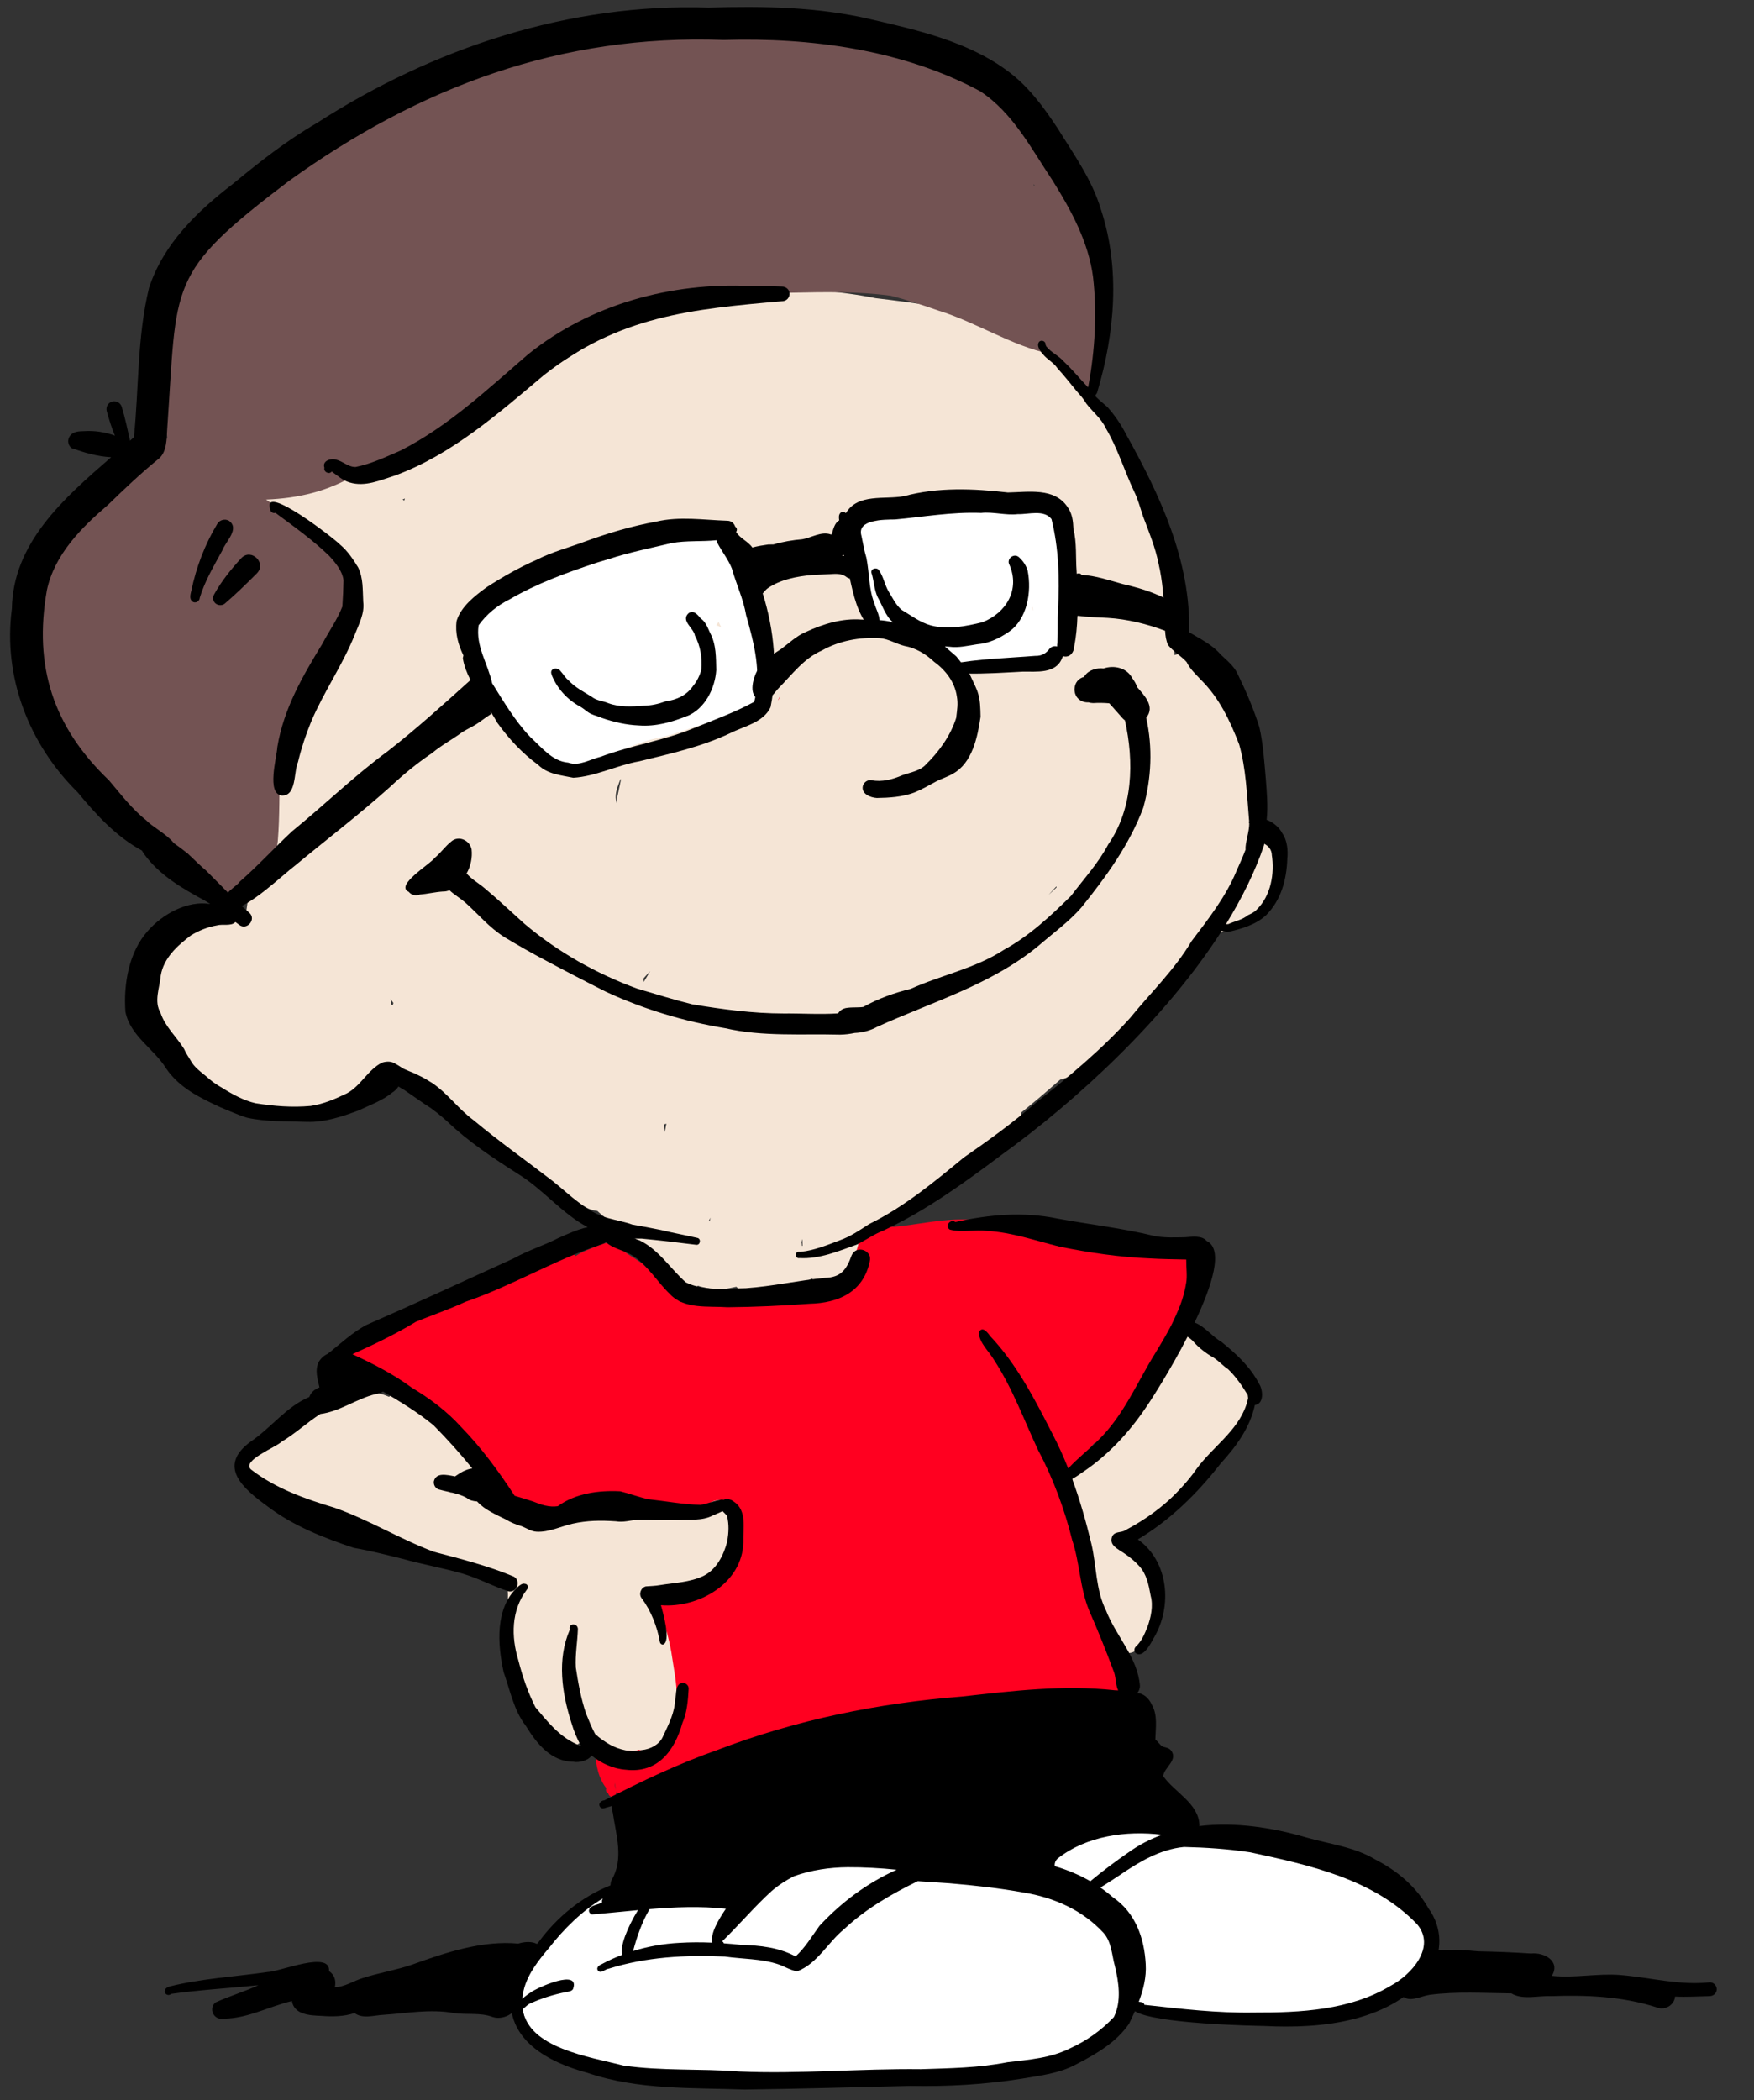 <svg width="193" height="231" viewBox="0 0 193 231" fill="none" xmlns="http://www.w3.org/2000/svg">
<rect x="0" y="0" width="193" height="231" fill="#333333" stroke="none"/>
<g clip-path="url(#clip0_360_6562)">
<path d="M188.14 218.038C188.552 218.032 188.898 218.391 188.898 218.795C188.898 219.224 188.552 219.54 188.14 219.556C186.903 219.585 185.511 219.668 184.311 219.605C184.238 220.563 183.176 221.156 182.309 220.8C182.306 220.8 182.302 220.797 182.299 220.797C178.49 219.572 174.552 219.421 170.627 219.559C169.233 219.49 167.544 220.003 166.304 219.256C163.289 219.227 160.298 219.023 157.293 219.414C156.169 219.596 154.929 220.399 154.118 219.342C153.452 218.216 153.201 215.747 155.176 216.267C155.216 216.224 155.256 216.182 155.302 216.142C155.397 216.056 155.496 215.971 155.602 215.892C155.602 215.885 155.598 215.879 155.595 215.869C155.236 215.786 154.936 215.743 154.583 215.677C153.804 215.572 153.9 214.381 154.682 214.407C157.317 214.562 160.024 214.345 162.656 214.627C164.638 214.667 166.531 214.742 168.464 214.871C169.912 214.71 171.735 215.711 170.759 217.327C173.286 217.594 175.776 217.038 178.269 217.232C181.61 217.505 184.769 218.397 188.14 218.038V218.038Z" fill="black"/>
<path d="M57.027 213.78C58.141 213.421 59.853 213.503 59.566 215.1C59.154 216.054 58.135 216.72 57.211 217.058C57.904 217.891 57.541 219.218 56.565 219.649C57.545 221.114 55.533 222.29 54.224 221.858C52.861 221.335 51.358 221.635 49.923 221.414C47.317 220.953 44.785 221.44 42.172 221.615C41.117 221.668 39.917 222.089 39.013 221.42C37.813 221.816 36.566 221.823 35.319 221.727C34.099 221.684 32.354 221.595 32.123 220.094C29.409 220.749 26.922 222.195 24.113 222.023C23.321 221.819 23.064 220.759 23.724 220.249C25.287 219.527 26.886 219.077 28.433 218.356C25.244 218.681 21.962 218.869 18.816 219.311C18.572 219.593 18.064 219.347 18.133 218.978C18.163 218.698 18.427 218.567 18.677 218.49C22.193 217.612 25.844 217.427 29.422 216.907C30.794 216.881 36.378 214.497 36.206 216.802C36.579 217.065 36.85 217.451 36.889 217.938C36.906 218.158 36.892 218.372 36.843 218.576C37.938 218.553 38.901 217.872 39.933 217.566C41.684 216.993 43.67 216.677 45.378 216.081C49.049 214.754 53.109 213.405 57.027 213.78Z" fill="black"/>
<path d="M155.04 209.303C156.623 210.428 157.632 212.246 157.345 214.205C157.388 215.943 156.323 217.411 154.967 218.389C154.954 218.398 154.944 218.409 154.931 218.415C151.531 221.065 147.201 221.632 143.045 221.826C140.631 222.24 138.289 222.073 135.934 221.905C132.05 221.622 128.099 221.747 124.359 220.66C124.17 221.984 123.171 222.906 122.142 223.656C119.418 225.829 115.975 226.205 112.746 227.126C109.749 227.712 106.734 227.775 103.703 227.792C99.868 228.144 96.072 227.976 92.23 228.068C87.579 227.913 82.923 228.081 78.262 228.055C76.053 227.929 73.764 227.864 71.62 227.956C69.407 227.578 67.267 227.038 65.08 226.665C65.113 226.679 65.146 226.689 65.182 226.698C64.064 226.429 63.006 225.994 61.927 225.619C60.608 225.197 59.051 224.611 58.563 223.231C56.954 221.454 57.102 218.511 58.303 216.542C59.962 213.477 62.316 210.672 65.351 208.904C65.344 208.907 65.337 208.914 65.331 208.921C65.819 208.683 66.723 208.825 67.036 209.303C71.584 206.814 76.679 206.139 81.673 205.099C85.376 204.404 89.123 203.515 92.909 203.636C96.867 203.804 100.633 205.141 104.435 205.845C106.962 206.294 109.082 206.576 111.543 206.899C110.593 206.161 110.652 204.588 111.694 203.966C112.951 203.396 114.405 203.393 115.744 203.09C115.899 201.309 117.924 201.414 119.253 201.309C120.536 201.194 121.796 201.019 123.066 200.825C124.659 199.373 126.898 201.009 128.712 201.141C133.903 201.991 139.124 203.199 144.196 204.479C147.853 205.947 152.006 206.761 155.04 209.303V209.303ZM119.178 209.727C120.296 208.983 119.949 209.223 121.268 208.246C120.008 208.42 118.749 208.572 117.482 208.693C118.056 209.059 118.636 209.408 119.22 209.757C119.204 209.747 119.191 209.737 119.178 209.727ZM80.993 208.996C81.006 208.96 81.019 208.924 81.036 208.891C80.884 208.921 80.736 208.947 80.584 208.977C80.581 209.006 80.578 209.036 80.571 209.065C80.713 209.039 80.851 209.016 80.993 208.996V208.996Z" fill="white"/>
<path d="M128.531 138.06C129.876 136.48 132.37 138.112 131.561 139.969C129.289 144.466 127.878 148.759 125.397 152.812C124.438 154.445 123.498 156.107 122.307 157.586C121.823 158.172 121.183 158.724 120.388 158.741C119.547 159.801 118.825 160.729 118.175 161.677C117.878 162.287 117.245 162.639 116.602 162.659C117.05 163.973 117.476 165.293 117.819 166.616C118.182 168.361 118.897 169.99 119.461 171.673C120.019 173.76 120.108 175.936 120.266 178.083C121.608 178.906 121.641 180.792 122.324 182.103C123.221 182.833 123.363 184.17 123.537 185.253C123.947 186.554 124.844 188.13 123.927 189.405C121.585 191.785 120.009 187.884 119.234 186.106C119.065 186.698 118.577 187.172 117.984 187.333C117.882 187.36 117.782 187.38 117.683 187.389C116.361 189.362 114.409 188.042 113.924 186.168C113.957 187.248 113.195 188.433 111.998 188.321C112.087 189.721 110.85 191.027 109.429 190.435C108.222 190.023 108.017 188.621 107.519 187.607C107.427 188.963 105.867 190.066 104.614 189.381C104.525 189.464 104.426 189.536 104.32 189.598C103.96 189.806 103.542 189.901 103.133 189.879C103.14 191.159 102.753 192.717 101.322 193.042C100.468 193.26 99.508 192.934 99.03 192.183C98.516 192.7 97.718 192.798 97.045 192.568C96.84 193.542 96.135 194.475 95.049 194.425C94.835 197.148 91.567 197.53 90.914 194.764C89.301 196.92 87.187 195.726 86.597 193.467C85.861 193.826 84.905 193.644 84.367 192.96C84.216 192.769 84.084 192.572 83.978 192.361C83.734 192.65 83.437 192.914 83.074 193.042C82.817 195.518 79.631 195.495 78.985 193.27C78.638 193.503 78.216 193.592 77.811 193.549C77.534 195.311 75.479 196.163 74.335 194.602C74.229 194.655 74.117 194.695 73.998 194.721C73.969 194.728 73.942 194.731 73.913 194.738C73.949 196.397 71.914 197.542 70.611 196.41C70.453 197.2 70.054 198.096 69.107 198.076C68.497 198.076 67.904 197.632 67.778 197.026C67.791 197.141 67.795 197.253 67.778 197.365C67.613 197.822 67.01 197.691 66.927 197.256C66.68 197.167 66.631 196.891 66.71 196.684C65.456 195.09 65.549 193.016 65.298 191.097C64.8 187.205 64.843 183.195 63.916 179.386C63.019 176.097 62.508 172.726 61.98 169.368C61.872 168.236 61.637 167.08 61.479 165.928C61.166 165.934 60.849 165.921 60.529 165.882C59.992 166.319 59.203 166.488 58.521 166.257C56.585 165.733 55.49 164.074 54.316 162.603C52.142 160.028 50.325 157.006 47.73 154.83C46.931 154.284 46.249 153.533 45.553 152.809H45.55C44.342 152.391 43.066 152.259 41.839 151.9C41.239 151.834 40.642 151.564 40.303 151.044C39.125 151.331 37.697 150.445 38.792 149.286C38.739 149.02 38.762 148.74 38.875 148.48C38.97 148.246 39.122 148.058 39.31 147.92H39.303C42.624 146.178 46.216 144.677 49.768 143.643C51.384 142.247 53.517 141.391 55.345 140.322C56.921 139.518 58.521 138.705 60.272 138.369C61.317 137.72 62.353 137.138 63.352 138.152C64.084 137.642 64.952 137.372 65.773 137.029C66.38 136.733 67.082 136.569 67.719 136.865C68.22 137.082 68.543 137.444 68.86 137.793C69.48 138.202 70.113 138.58 70.713 139.015C72.158 140.368 73.355 141.935 74.866 143.229C81.003 141.556 87.359 141.451 93.667 141.388C94.235 140.809 94.515 140.012 94.749 139.248C94.736 139.297 94.726 139.347 94.716 139.399C94.716 139.406 94.713 139.413 94.703 139.482C94.785 139.07 94.884 138.662 94.99 138.254C93.252 137.605 94.172 135.528 95.917 135.93C96.368 134.968 97.447 134.89 98.334 134.949C101.091 134.689 103.796 134.007 106.583 134.152C107.766 134.175 108.944 134.171 110.121 134.099C111.414 133.777 112.968 134.211 112.835 135.782C113.001 135.857 113.169 135.962 113.34 136.098C114.224 135.195 115.909 135.374 116.463 136.545C117.162 135.91 118.142 136.071 118.897 136.502C119.346 136.628 119.857 136.687 120.259 136.779C123.01 137.207 125.774 137.72 128.531 138.06V138.06ZM67.758 196.894C67.732 196.621 67.696 196.354 67.653 196.088C67.633 196.371 67.712 196.634 67.758 196.894ZM54.824 157.503C54.824 157.484 54.827 157.467 54.83 157.447C54.817 157.454 54.807 157.46 54.794 157.463C54.804 157.477 54.814 157.49 54.824 157.503Z" fill="#FF0020"/>
<path d="M66.677 184.146C66.632 183.83 66.606 183.511 66.595 183.19C66.593 183.157 66.593 183.124 66.593 183.09C66.513 183.089 66.434 183.083 66.357 183.071C66.437 183.441 66.447 183.83 66.677 184.146V184.146ZM67.248 192.362C67.158 192.311 67.072 192.253 66.989 192.192C66.271 192.291 65.577 191.963 65.091 191.43C64.819 191.134 64.583 190.798 64.368 190.447C64.317 191.85 62.732 192.6 61.514 192.027C58.97 191.043 57.795 188.227 56.651 185.946C56.107 184.608 55.673 183.205 55.487 181.772C55.12 179.322 56.164 176.905 55.817 174.475C55.446 174.139 55.106 173.764 54.777 173.388C54.465 173.302 54.168 173.149 53.889 172.975C52.667 173.049 51.469 172.6 50.468 171.936C49.263 171.752 48.111 171.319 46.968 170.914C44.25 169.892 42.045 167.958 39.338 166.949C36.734 165.827 33.704 166.333 31.157 164.958C30.459 164.647 29.689 164.255 29.437 163.488C26.926 163.968 26.431 160.754 28.189 159.559C30.27 157.951 32.644 157.168 34.524 155.352C34.34 153.296 37.069 152.181 38.053 154.175C38.078 154.158 38.103 154.142 38.13 154.127C38.485 153.919 38.91 153.845 39.313 153.904C39.508 153.796 39.722 153.726 39.941 153.694C40.74 152.859 41.879 153.242 42.798 153.633C43.493 153.156 44.486 153.376 45.075 153.927C46.648 155.436 48.196 156.957 49.822 158.414C50.707 159.022 51.812 159.712 51.989 160.838C52.859 161.789 53.906 163.179 52.717 164.328C53.706 164.77 54.353 165.784 55.063 166.57C56.464 165.895 57.62 167.179 58.267 168.294C58.765 167.121 59.79 166.189 61.16 166.282C61.803 166.324 62.408 166.54 62.953 166.869C63.501 166.41 64.22 166.203 64.959 166.381C64.975 166.385 64.992 166.389 65.008 166.393C65.835 165.507 67.301 165.398 68.182 166.266C68.536 166.062 68.95 165.963 69.405 166.025C69.6 166.051 69.782 166.104 69.953 166.175C70.279 165.922 70.674 165.753 71.119 165.686C71.954 165.563 72.733 166.024 73.297 166.611C73.529 166.554 73.776 166.54 74.035 166.575C74.293 166.61 74.523 166.693 74.728 166.81C74.993 166.752 75.268 166.747 75.537 166.794C76.024 166.504 76.604 166.352 77.162 166.511C77.255 166.451 77.352 166.403 77.453 166.361C77.901 164.365 80.844 164.652 81.023 166.647C81.09 167.08 80.957 167.48 80.773 167.842C80.6 168.959 80.391 170.166 79.725 171.11C79.39 172.327 78.619 173.559 77.292 173.755C76.514 174.675 75.031 175.215 73.974 174.437C73.318 174.706 72.57 174.754 71.907 174.487C71.862 174.604 71.816 174.72 71.766 174.835C71.742 174.89 71.717 174.943 71.69 174.996C72.827 177.422 73.654 179.979 74.012 182.637C74.287 184.526 74.775 186.523 74.14 188.385C73.984 189.748 73.62 191.446 72.167 191.95C72.145 191.977 72.123 192.004 72.099 192.03C71.656 192.53 70.897 192.661 70.271 192.464C69.89 192.623 69.499 192.634 69.123 192.535C68.5 192.722 67.824 192.695 67.248 192.363V192.362Z" fill="#F5E5D6"/>
<path d="M122.759 180.741C120.503 177.635 119.882 173.815 118.913 170.189C118.539 168.719 116.996 166.574 118.654 165.457C117.894 162.488 117.302 162.889 119.654 160.537C122.319 157.749 124.505 154.56 127.065 151.684C128.11 150.37 129.643 149.361 130.223 147.739C130.463 146.427 132.07 146.262 132.721 147.378C133.577 148.598 134.893 149.358 135.741 150.584C136.098 150.927 136.377 151.329 136.679 151.714C137.102 151.985 137.494 152.334 137.646 152.834C137.939 153.768 137.353 154.755 137.107 155.651C136.186 157.088 134.779 158.149 133.687 159.458C133.736 159.4 133.759 159.372 133.802 159.322C131.479 161.936 129.212 164.715 126.581 167.013C125.444 167.842 124.202 168.385 123.012 169.09C125.656 169.152 127.199 175.456 126.755 177.591C126.464 178.91 125.822 181.766 124.189 181.824C123.507 181.824 122.964 181.368 122.759 180.741V180.741Z" fill="#F5E5D6"/>
<path d="M44.477 55.06C44.503 54.983 44.529 54.907 44.556 54.831C44.5 54.854 44.444 54.877 44.388 54.9C44.357 54.912 44.327 54.925 44.297 54.937C44.359 54.974 44.419 55.015 44.477 55.06ZM67.78 88.019C67.781 88.128 67.783 88.236 67.784 88.345C67.814 88.197 67.844 88.048 67.876 87.9C68.031 87.17 68.18 86.439 68.333 85.708C68.305 85.723 68.277 85.737 68.249 85.749C67.984 86.502 67.633 87.201 67.78 88.019ZM123.833 90.552C124.254 89.977 124.674 89.401 125.104 88.832C124.981 88.376 124.864 87.918 124.748 87.458C124.717 88.582 123.626 89.34 123.833 90.552ZM115.378 98.432C115.67 98.157 115.962 97.884 116.255 97.612C116.25 97.571 116.245 97.53 116.242 97.489C115.954 97.803 115.666 98.117 115.378 98.432V98.432ZM70.829 108.01C70.969 107.78 71.109 107.552 71.246 107.321C71.345 107.155 71.442 106.987 71.539 106.82C71.36 107.015 71.18 107.21 70.999 107.405C70.933 107.481 70.867 107.557 70.8 107.632V107.632C70.809 107.759 70.819 107.884 70.829 108.01V108.01ZM43.21 110.573C43.229 110.487 43.254 110.402 43.287 110.319C43.184 110.177 43.082 110.034 42.98 109.892C43.006 110.084 43.024 110.277 43.035 110.471C43.094 110.505 43.152 110.539 43.21 110.573ZM73.146 124.391C73.151 124.434 73.156 124.477 73.161 124.52C73.204 124.208 73.26 123.898 73.322 123.59C73.234 123.623 73.144 123.652 73.054 123.682C73.086 123.918 73.117 124.155 73.146 124.391ZM78.096 134.343C78.121 134.208 78.147 134.073 78.175 133.938C78.111 134.057 78.047 134.176 77.985 134.296C78.022 134.311 78.059 134.328 78.096 134.343ZM88.238 137.053C88.262 137.035 88.287 137.017 88.311 136.998C88.304 136.779 88.298 136.561 88.29 136.345C88.29 136.323 88.289 136.302 88.288 136.28C88.254 136.398 88.22 136.515 88.185 136.632C88.217 136.772 88.235 136.912 88.238 137.053ZM81.906 142.077C81.553 141.986 81.253 141.791 81.025 141.535C80.128 141.722 78.84 141.993 78.014 141.714C77.622 141.617 77.184 141.584 76.816 141.426C75.575 142.143 74.545 141.061 73.736 140.228C71.738 138.563 70.46 136.179 68.139 134.883C67.263 134.412 66.458 133.878 65.73 133.197C65.154 133.126 64.599 132.917 64.12 132.585C61.991 131.076 60.235 129.872 58.088 128.459C56.442 127.272 54.539 125.89 53.123 124.657C51.697 123.161 50.106 121.823 48.528 120.502C47.129 120.379 45.95 119.616 44.621 119.275C43.807 119.014 42.853 118.679 42.485 117.84C40.665 119.316 38.701 120.941 36.354 121.382C33.288 122.21 29.959 122.849 26.848 121.896C22.422 120.181 17.831 113.861 16.968 109.25C16.818 107.514 16.94 105.557 18.024 104.124C19.796 101.391 23.701 98.898 26.777 101.082C26.859 100.995 26.949 100.918 27.046 100.848C27.206 98.853 27.695 97.133 28.023 95.249C28.185 94.214 28.504 92.888 29.723 92.701C29.79 90.727 30.178 88.8 30.051 86.817C30.285 84.773 29.593 81.294 32.183 80.628C33.932 75.55 36.903 71.063 39.031 66.173C39.479 64.297 38.379 62.451 37.379 60.938C36.305 60.224 35.459 59.193 34.254 58.676C33.172 58.317 32.249 57.615 31.112 57.419C31.122 57.44 31.21 57.438 31.205 57.454C31.137 57.436 31.075 57.412 30.993 57.381C30.346 57.148 29.771 57.05 29.358 56.513C28.516 55.505 29.2 53.74 30.536 53.636C31.152 53.582 31.772 53.584 32.385 53.5C35.209 52.883 38.257 52.868 41.067 52.282C44.349 51.31 47.331 49.424 50.287 47.773C54.756 44.667 59.133 41.392 63.767 38.566C66.895 36.346 70.095 34.225 73.947 33.576C75.679 33.182 77.483 32.383 79.272 32.753C80.874 32.032 82.551 31.934 84.28 31.93C88.339 31.701 92.371 32.002 96.351 32.796C100.501 33.289 104.965 33.831 108.854 35.298C110.37 35.75 111.817 36.42 113.015 37.466C114.081 37.76 114.892 38.573 115.672 39.287C117.086 40.288 118.61 41.04 119.608 42.422C120.303 43.474 121.592 44.434 121.364 45.83C122.498 47.431 123.245 49.347 124.173 51.084C125.024 53.259 126.385 55.123 126.315 57.331C127.613 58.318 127.377 60.304 127.853 61.738C128.667 65.135 129.318 68.555 129.237 72.05C129.878 71.811 130.617 71.964 131.12 72.44C133.473 71.915 133.51 74.848 134.134 76.361C135.74 76.642 135.802 78.775 136.119 79.984C136.18 80.279 136.288 80.807 136.355 81.138C137.464 81.402 137.724 82.545 137.771 83.528C137.836 84.022 137.942 84.546 137.711 85.02C137.56 85.832 137.738 86.771 137.353 87.536C137.484 88.491 137.826 89.552 137.411 90.474C137.849 90.94 137.848 91.607 138.005 92.182C138.242 92.147 138.488 92.16 138.74 92.23C139.538 92.452 139.99 93.136 140.14 93.895C142.957 96.475 136.171 104.026 133.096 102.308C131.896 103.895 130.811 105.591 129.398 106.998C129.475 107.96 128.762 108.67 128.14 109.316C126.658 110.761 125.331 111.847 123.715 113.036C121.562 115.049 119.633 118.041 116.655 118.756C116.491 118.898 116.326 119.042 116.161 119.183C114.911 120.285 113.634 121.361 112.328 122.402C112.555 123.954 110.866 124.516 109.783 125.141C108.765 125.688 107.809 126.34 106.901 127.051C105.116 128.326 103.519 129.829 101.73 131.094C100.682 131.764 99.603 132.342 98.669 133.187C97.397 134.013 96.403 135.675 94.797 135.761L94.702 135.814C94.663 135.834 94.624 135.854 94.586 135.873C94.539 137.47 93.254 140.561 91.532 140.918C90.823 141.259 89.921 141.169 89.327 140.631C87.107 141.811 84.411 142.343 81.906 142.077V142.077Z" fill="#F5E5D6"/>
<path d="M67.244 185.772C64.278 185.707 62.71 182.184 66.451 181.85C66.142 180.264 65.607 178.612 64.835 177.185C64.109 176.264 62.958 175.885 61.917 175.441C60.438 174.701 58.193 172.917 59.632 171.2C60.504 170.232 61.958 170.594 62.638 171.579C64.187 172.843 66.459 173.159 67.65 174.95C68.453 175.993 68.855 177.247 69.232 178.49C69.904 180.082 70.24 181.759 69.88 183.47C70.203 184.992 68.653 186.074 67.244 185.772V185.772Z" fill="#F5E5D6"/>
<path d="M113.725 20.355C113.775 20.381 113.824 20.411 113.87 20.444C113.84 20.385 113.808 20.325 113.775 20.269C113.758 20.299 113.741 20.325 113.725 20.355V20.355ZM24.016 98.999C24.029 99.002 24.046 99.008 24.059 99.012C24.062 99.014 24.065 99.015 24.069 99.017C24.013 98.999 23.963 98.981 23.93 98.969C23.917 98.964 23.905 98.961 23.893 98.956H23.894C23.914 98.962 23.93 98.969 23.95 98.976C22.037 98.182 21.43 95.865 19.712 94.798C16.219 92.48 13.242 89.56 10.263 86.673C8.799 85.294 7.325 84.207 6.306 82.478C2.922 76.178 2.533 67.924 5.933 61.566C7.091 58.953 9.158 56.961 11.124 54.966C13.215 52.348 15.857 50.328 18.416 48.197C17.908 43.796 17.219 39.331 18.337 34.966C18.653 33.807 18.231 32.197 19.425 31.479C21.058 27.657 23.802 24.276 27.146 21.843C28.577 20.925 30.21 20.349 31.592 19.341C36.186 16.306 41.133 13.768 46.053 11.308C48.84 9.833 51.703 7.868 54.757 7.164C55.918 6.195 57.343 5.544 58.813 5.201C61.445 4.625 64.192 4.622 66.877 4.793C68.931 4.293 70.967 4.046 73.087 4.138C76.926 3.862 80.712 3.216 84.561 3.072C88.337 2.999 92.179 3.793 95.814 4.681C97.374 5.03 98.914 5.603 100.47 5.873C100.992 5.804 101.523 5.972 101.915 6.317C104.675 7.371 107.986 8.181 110.354 9.886C114.365 12.402 116.136 17.099 118.171 21.08C118.92 22.646 120.024 24.065 120.522 25.741C121.228 28.75 121.33 31.953 120.987 35.019C120.657 35.953 120.78 36.895 120.911 37.863C121.301 38.482 121.079 39.192 121.225 39.864C121.178 40.022 121.131 40.179 121.083 40.335C120.905 40.911 120.724 41.484 120.598 42.074C120.556 42.268 120.515 42.463 120.476 42.658C119.616 43.133 118.433 42.926 117.924 41.56C117.765 40.26 116.627 39.437 115.546 38.923C111.341 38.051 107.406 35.433 103.3 34.176C101.493 33.544 99.827 32.988 98 32.526C94.372 32.043 90.728 32.121 87.084 32.197C85.619 32.227 84.152 32.257 82.688 32.254C80.462 32.523 78.228 32.79 75.989 32.898C75.244 32.991 74.376 33.195 73.714 32.757C73.588 32.757 73.463 32.75 73.344 32.727C73.113 32.684 72.902 32.616 72.708 32.507C66.709 33.764 61.683 37.297 57.029 41.044C54.315 43.46 51.574 46.258 48.612 48.267C45.826 50.265 42.561 51.523 39.207 52.174C36.054 54.067 32.841 54.801 29.276 54.95C31.258 56.286 33.033 57.896 34.893 59.384C36.245 60.425 37.383 61.807 38.125 63.341C38.484 64.424 38.343 65.541 38.072 66.604C37.02 69.281 35.107 71.661 33.781 74.081C32.215 77.221 31.159 80.76 30.81 84.227C30.708 86.989 30.797 89.758 30.566 92.517C30.451 93.504 30.322 94.32 29.735 95.085C28.914 95.799 28.28 96.622 27.637 97.494C26.745 98.088 25.645 99.069 24.521 99.069C24.353 99.069 24.185 99.047 24.016 98.999V98.999Z" fill="#735353"/>
<path d="M24.069 99.017C24.075 99.018 24.08 99.02 24.086 99.022C24.079 99.02 24.074 99.018 24.069 99.017Z" fill="#735353"/>
<path d="M23.884 98.953C23.888 98.954 23.891 98.955 23.894 98.956C23.89 98.956 23.887 98.956 23.884 98.953Z" fill="#735353"/>
<path d="M39.969 66.195C40.137 67.465 39.498 68.631 39.049 69.786C37.723 73.118 35.636 76.075 34.244 79.364C33.644 80.822 33.159 82.297 32.789 83.828C32.301 84.934 32.648 87.584 30.999 87.502C29.303 87.287 30.455 83.347 30.52 82.149C31.236 77.901 33.301 74.369 35.49 70.78C36.206 69.411 37.113 68.163 37.674 66.715C37.74 65.751 37.783 64.775 37.799 63.808C37.667 62.777 36.879 61.849 36.196 61.112C34.386 59.367 32.324 57.902 30.306 56.407C30.046 56.506 29.742 56.305 29.732 56.025C28.753 52.98 36.932 59.353 37.449 59.929C38.264 60.611 38.855 61.52 39.402 62.399C39.992 63.601 39.897 64.904 39.969 66.195V66.195Z" fill="black"/>
<path d="M86.874 32.213C86.929 32.641 86.619 33.069 86.184 33.118C76.096 33.997 68.082 34.744 59.797 41.303C54.807 45.506 49.695 50.001 43.524 52.285C41.852 52.812 40.184 53.583 38.482 53.069L38.459 53.062C37.703 52.845 37.13 52.309 36.506 51.864C36.216 52.236 35.573 51.904 35.698 51.449C35.428 50.682 36.391 50.386 36.985 50.56C37.737 50.731 38.333 51.393 39.138 51.367C40.889 51.014 42.443 50.257 44.066 49.562C49.349 46.879 53.682 42.784 58.102 38.975C64.975 33.441 73.859 31.051 82.596 31.456C83.839 31.442 84.865 31.488 86.075 31.522C86.474 31.531 86.817 31.814 86.874 32.213V32.213Z" fill="black"/>
<path d="M62.284 84.093C62.074 84.018 61.888 83.901 61.731 83.755C61.22 83.61 60.791 83.485 60.289 83.337C58.918 82.864 58.122 81.554 57.126 80.588C53.964 78.055 51.728 74.17 51.539 70.046C51.547 70.143 51.551 70.241 51.559 70.339C51.154 67.306 53.72 66.003 56.127 65.087C60.107 63.346 64.422 62.46 68.496 60.954C69.59 59.812 71.461 59.725 72.825 59.297C75.002 58.823 81.067 57.016 80.387 61.04C80.965 62.939 81.58 64.935 82.275 66.762C83.193 68.721 83.618 70.936 83.725 73.088C83.552 75.057 83.83 77.217 82.148 78.404C80.837 78.925 79.367 78.958 78.035 79.498C76.156 79.937 74.181 80.838 72.366 81.181C72.377 81.179 72.388 81.177 72.4 81.174C72.402 81.174 72.403 81.174 72.406 81.174C70.226 81.608 68.206 82.646 66.13 83.418C64.935 83.959 63.601 84.567 62.284 84.093V84.093ZM79.276 68.966C79.304 68.983 79.332 69.001 79.361 69.02C79.331 68.947 79.298 68.876 79.264 68.806C79.196 68.671 79.13 68.537 79.068 68.401C78.995 68.516 78.918 68.628 78.837 68.742C78.828 68.755 78.819 68.767 78.81 68.779C78.97 68.818 79.125 68.879 79.276 68.966Z" fill="white"/>
<path d="M113.687 67.145C113.664 67.016 113.64 66.888 113.614 66.759C113.614 66.758 113.613 66.757 113.613 66.756C113.585 66.78 113.555 66.804 113.524 66.825C113.518 66.829 113.513 66.832 113.507 66.836C113.569 66.931 113.622 67.032 113.664 67.137C113.672 67.139 113.68 67.142 113.687 67.145ZM105.104 72.682C104.234 72.705 103.496 72.297 102.863 71.728C102.344 71.504 101.823 71.289 101.367 70.946C101.425 70.984 101.481 71.022 101.536 71.06C101.551 71.07 101.566 71.08 101.581 71.09C101.265 70.885 100.955 70.657 100.654 70.429C99.73 69.742 98.48 69.602 97.605 68.863C94.912 69.317 94.008 65.285 94.075 63.258C93.883 61.309 93.095 57.127 96.216 57.472C96.198 57.472 96.181 57.474 96.163 57.475C96.144 57.476 96.125 57.477 96.107 57.478C96.16 57.474 96.209 57.474 96.26 57.468C96.272 57.467 96.283 57.467 96.26 57.468C97.393 56.584 98.931 56.729 100.286 56.54C101.829 56.393 103.577 56.384 105.063 56.292C107.951 56.442 116.055 53.543 116.456 57.748C116.635 59.05 116.398 60.321 116.423 61.606C116.769 62.818 116.877 64.058 116.973 65.308C117.307 67.114 117.792 68.892 117.277 70.63C115.888 73.03 111.695 72.803 109.348 72.797C107.933 72.586 106.473 73.009 105.104 72.682H105.104Z" fill="white"/>
<path d="M157.18 209.901C158.717 212.015 158.78 214.751 157.315 216.924C153.124 222.385 145.525 223.166 139.144 222.843C138.095 222.82 127.083 222.619 124.88 221.217C124.672 221.687 124.454 222.145 124.236 222.593C122.812 224.67 120.602 225.928 118.412 227.063C116.578 228.058 114.471 228.295 112.44 228.634C108.386 229.279 104.297 229.51 100.191 229.43C94.113 229.579 88.028 229.75 81.946 229.829C76.105 229.615 70.235 229.898 64.655 227.999C60.367 226.849 55.546 224.348 56.265 219.13C56.674 216.996 57.874 215.159 59.302 213.563C61.291 210.86 64.028 208.611 67.165 207.379C67.184 207.192 67.211 207.004 67.28 206.82C68.675 204.483 67.785 201.842 67.422 199.36C67.333 199.136 67.293 198.886 67.313 198.646C67.095 198.715 66.877 198.777 66.66 198.833C66.466 198.906 66.241 198.975 66.066 198.794C65.74 198.425 66.135 198.03 66.492 198.02C70.565 195.936 74.694 193.967 79.024 192.449C87.619 189.167 96.672 187.317 105.834 186.606C111.45 185.98 117.017 185.299 122.647 185.915C122.776 185.921 122.907 185.924 123.039 185.934C122.72 185.26 122.815 184.367 122.489 183.683C121.677 181.49 120.8 179.324 119.86 177.18C118.808 174.665 118.831 171.936 117.98 169.401C117.146 166.043 115.87 162.57 114.253 159.558C112.687 156.216 111.417 152.707 109.389 149.599C108.799 148.591 107.783 147.755 107.691 146.569C108.089 145.763 108.677 146.583 108.97 146.978C111.899 150.073 113.92 154.016 115.836 157.773C116.47 158.985 117.031 160.232 117.535 161.503C117.571 161.47 117.608 161.44 117.64 161.414C118.623 160.367 119.751 159.491 120.761 158.491C123.63 155.755 125.101 152.064 127.146 148.792C128.623 146.369 130.084 143.89 130.523 141.095C130.658 140.394 130.519 139.422 130.529 138.537C129.183 138.501 127.811 138.498 126.483 138.412C126.489 138.412 126.496 138.415 126.502 138.415C123.188 138.274 119.887 137.793 116.635 137.131C113.98 136.476 111.332 135.538 108.597 135.387C107.252 135.222 105.824 135.591 104.518 135.248C103.908 134.873 104.577 134.01 105.128 134.412C108.855 133.582 112.624 133.256 116.381 134.036C119.952 134.695 123.428 135.077 126.941 135.929C126.957 135.936 126.97 135.936 126.987 135.939C127.03 135.949 127.066 135.959 127.103 135.966C128.207 136.16 129.263 136.107 130.368 136.09C131.166 136.038 132.231 135.851 132.778 136.499C134.662 137.398 133.385 141.407 131.446 145.47C132.544 145.865 133.385 147.018 134.401 147.593C136.067 148.934 137.583 150.343 138.557 152.225C138.998 152.917 139.084 154.455 138.075 154.54C138.072 154.563 138.069 154.586 138.065 154.606C137.524 157.072 135.971 159.162 134.318 160.966C131.769 164.242 128.774 167.195 125.203 169.322C128.619 171.745 129.002 176.683 126.994 180.101C126.641 180.716 125.777 182.517 124.926 181.786C124.751 181.562 124.807 181.26 125.015 181.081C125.612 180.522 125.942 179.739 126.242 178.995C126.644 177.918 126.921 176.628 126.614 175.521C126.39 174.303 126.186 173.174 125.358 172.256C124.84 171.683 124.296 171.251 123.669 170.827C123 170.369 122.037 169.967 122.36 169.052C122.621 168.371 123.379 168.644 123.847 168.298C126.918 166.691 129.675 164.426 131.644 161.592C133.382 159.189 136.146 157.444 137.125 154.56C137.228 154.303 137.28 154.04 137.333 153.777C137.316 153.661 137.306 153.542 137.29 153.427C136.66 152.414 136.007 151.435 135.143 150.609C134.559 150.22 134.147 149.733 133.57 149.348C132.699 148.861 131.842 148.199 131.222 147.455C131.05 147.297 130.866 147.152 130.671 147.027C128.857 150.557 126.776 153.826 126.12 154.771C124.26 157.532 121.974 160.011 119.21 161.875C118.9 162.066 118.429 162.461 117.974 162.655C118.838 165.012 119.524 167.439 120.107 169.872C120.665 172.272 120.566 174.872 121.69 177.111C122.782 179.943 125.206 182.333 125.431 185.427C125.437 185.74 125.318 186.02 125.127 186.234C125.833 186.224 126.443 186.846 126.713 187.455C127.413 188.614 127.159 190.043 127.129 191.33C127.429 191.564 127.624 191.942 127.96 192.127C128.296 192.213 128.649 192.262 128.88 192.564C129.632 193.621 128.105 194.389 127.99 195.353C129.24 197.144 131.895 198.343 131.977 200.749C131.974 200.785 131.967 200.821 131.961 200.854C135.875 200.384 140.011 201.012 143.688 202.092C146.264 202.836 149.018 203.129 151.353 204.542C153.829 205.816 155.845 207.554 157.18 209.901V209.901ZM153.012 218.422C155.327 217.194 158.044 214.149 155.927 211.65C151.148 206.672 144.087 205.147 137.57 203.738C135.133 203.37 132.713 203.208 130.285 203.152C127.653 203.403 125.341 204.792 123.217 206.244C122.515 206.715 121.803 207.169 121.084 207.617C121.559 207.943 122.017 208.302 122.459 208.687C124.933 210.366 125.918 213.174 126.07 216.051C126.156 217.461 125.81 218.853 125.305 220.18C125.612 220.19 125.912 220.278 125.922 220.512C129.946 220.96 133.949 221.434 138.009 221.362C143.105 221.378 148.553 221.108 153.012 218.421V218.422ZM127.868 201.81C123.93 201.319 119.563 201.938 116.414 204.397C116.156 204.601 116.018 204.921 116.061 205.243C116.061 205.247 116.064 205.247 116.064 205.247C116.068 205.259 116.091 205.266 116.1 205.273C116.102 205.275 116.105 205.276 116.107 205.276C117.456 205.674 118.755 206.214 119.976 206.919C121.341 205.783 122.766 204.717 124.23 203.709C125.368 202.896 126.588 202.274 127.868 201.81V201.81ZM122.568 221.859C123.422 220.117 123.109 218.063 122.68 216.262C122.33 215.024 122.324 213.595 121.42 212.594C119.111 210.093 115.998 208.723 112.68 208.17C112.687 208.173 112.697 208.173 112.707 208.177C109.982 207.676 107.182 207.376 104.448 207.143C103.248 207.057 102.137 207.001 100.986 206.913C98.07 208.335 95.25 209.964 92.879 212.193C91.091 213.641 89.937 215.998 87.714 216.829C86.979 216.717 86.346 216.299 85.647 216.058C83.757 215.426 81.695 215.488 79.756 215.205C75.459 215.008 71.092 215.248 66.98 216.538C66.581 216.575 66.096 217.167 65.773 216.717C65.591 216.401 65.938 216.147 66.198 216.045C66.927 215.653 67.683 215.31 68.454 215.017C68.18 214.086 69.087 211.89 70.199 210.099C68.507 210.254 66.818 210.435 65.133 210.573C64.948 210.52 64.8 210.343 64.803 210.145C64.889 209.526 65.796 209.54 66.244 209.256C66.202 209.052 66.264 208.904 66.373 208.782C64.031 210.182 62.033 212.173 60.387 214.284C59.272 215.594 58.161 217.006 57.686 218.659C57.571 219.073 57.502 219.469 57.468 219.844C57.831 219.531 58.214 219.268 58.379 219.159C59.147 218.599 63.903 216.469 63.045 218.794C62.884 219.024 62.597 219.05 62.343 219.1C60.978 219.357 59.658 219.772 58.395 220.338C58.102 220.43 57.805 220.766 57.505 221.006C58.171 225.289 64.85 226.224 68.593 227.192C72.824 227.811 77.118 227.515 81.336 227.847C88.011 228.141 94.67 227.515 101.328 227.594C104.544 227.488 107.72 227.449 110.85 226.83C113.291 226.533 115.606 226.379 117.753 225.296C119.59 224.463 121.202 223.304 122.568 221.859ZM98.654 205.658C98.657 205.658 98.661 205.655 98.664 205.655C96.873 205.473 95.082 205.371 93.272 205.378C91.29 205.392 89.265 205.694 87.394 206.356C87.388 206.353 87.385 206.356 87.381 206.362C86.497 206.807 85.663 207.347 84.901 208.002C82.979 209.757 81.316 211.735 79.46 213.536C79.559 213.579 79.618 213.661 79.644 213.75C80.284 213.793 80.92 213.852 81.554 213.922C83.645 213.974 85.699 214.201 87.543 215.189C88.605 214.221 89.327 212.983 90.162 211.834C92.596 209.213 95.409 207.123 98.654 205.658ZM78.374 213.675C78.134 212.703 79.044 211.159 79.869 209.947C77.075 209.645 74.275 209.76 71.478 209.987C70.627 211.403 70.083 213.043 69.658 214.603C71.303 214.086 73.019 213.786 74.743 213.697C75.95 213.622 77.164 213.622 78.374 213.675ZM68.441 208.302C68.434 208.272 68.431 208.239 68.428 208.206C68.421 208.243 68.411 208.275 68.398 208.308C68.411 208.305 68.428 208.305 68.441 208.302Z" fill="black"/>
<path d="M141.093 91.65C141.66 92.459 141.739 93.572 141.646 94.501C141.564 96.802 140.951 99.018 139.321 100.657C138.187 101.711 136.617 102.168 135.156 102.498C134.928 102.504 134.632 102.504 134.45 102.366C128.28 112.032 118.478 121.059 110.167 127.054C106.048 130.139 101.919 133.138 97.259 135.327C96.207 135.726 95.296 136.387 94.294 136.888C92.246 137.615 90.168 138.508 87.962 138.379L87.971 138.382C87.54 138.458 87.368 137.823 87.797 137.697C87.902 137.671 88.051 137.707 88.136 137.685C89.601 137.533 91.019 136.947 92.361 136.44C93.558 136.022 94.571 135.33 95.616 134.649C99.475 132.759 102.767 130.023 106.055 127.314C108.792 125.421 111.47 123.488 113.976 121.296C117.624 118.439 121.225 115.426 124.332 111.989C126.618 109.178 129.263 106.656 131.113 103.518C132.963 101.085 134.85 98.672 136.027 95.873C136.024 95.873 136.024 95.877 136.02 95.88C136.37 95.103 136.766 94.224 137.062 93.438C137.052 93.388 137.049 93.332 137.049 93.28C137.049 93.266 137.049 93.256 137.052 93.246V93.234C137.056 93.197 137.056 93.171 137.059 93.134C137.112 92.332 137.587 91.067 137.435 90.148C137.201 87.393 137.112 84.561 136.356 81.892C135.344 79.255 134.134 76.719 132.125 74.754C131.568 74.149 130.928 73.573 130.572 72.822C129.949 72.127 129.118 71.673 128.537 70.962C128.069 69.948 128.257 68.838 128.115 67.817C128.062 65.823 127.934 63.946 127.495 62.05C127.145 60.252 126.426 58.508 125.783 56.815C125.467 55.877 125.219 54.906 124.784 54.037C123.705 51.745 122.973 49.283 121.677 47.1C121.176 46.02 120.236 45.309 119.537 44.397C119.256 43.9 118.887 43.489 118.514 43.077C117.802 42.214 117.096 41.306 116.351 40.499C115.939 39.874 115.24 39.551 114.771 38.975C114.458 38.629 114.016 38.036 114.339 37.592C114.596 37.339 115.091 37.543 115.038 37.898C115.065 37.964 115.091 38.033 115.127 38.096C115.685 38.807 116.526 39.123 117.096 39.805C118.036 40.687 118.837 41.681 119.725 42.606C119.738 42.53 119.754 42.461 119.768 42.412C120.49 38.514 120.727 34.396 120.275 30.471C119.778 26.646 117.871 23.129 115.846 19.894C113.482 16.364 111.457 12.384 107.822 10.017C99.287 5.441 89.169 4.114 79.621 4.397C61.736 3.732 46.139 9.569 31.76 19.929C18.235 30.182 19.544 31.041 18.394 47.258C18.331 48.335 18.357 49.605 17.549 50.389C15.561 51.995 13.72 53.747 11.886 55.528C8.945 58.04 6.003 60.993 5.162 64.904V64.907C5.162 64.914 5.159 64.917 5.159 64.924C3.681 73.306 5.868 79.985 11.995 85.832C13.315 87.386 14.528 89 16.121 90.25C16.715 90.909 18.394 91.778 19.122 92.729C19.67 93.115 20.194 93.51 20.666 93.888C21.418 94.593 21.968 95.156 22.697 95.775C24.264 97.329 25.817 98.998 27.463 100.423C28.232 101.161 27.123 102.399 26.302 101.707C26.167 101.612 26.035 101.513 25.9 101.411C25.478 101.905 24.459 101.609 23.881 101.783C22.833 101.958 21.84 102.379 21.012 102.882C19.525 104.009 18.008 105.368 17.688 107.304C17.572 108.661 16.91 110.145 17.668 111.409C18.179 112.95 19.442 114.046 20.257 115.376C20.428 115.794 20.762 116.288 20.969 116.63C21.322 117.345 22.117 117.915 22.681 118.382C23.222 118.883 23.815 119.31 24.459 119.663C25.567 120.364 26.837 121.052 28.106 121.345C30.168 121.668 32.117 121.829 34.178 121.644C35.599 121.441 36.902 120.871 38.168 120.262C39.718 119.432 40.48 117.658 42.037 116.881C42.664 116.683 43.162 116.766 43.521 117.012C43.904 117.203 44.27 117.516 44.652 117.661C45.101 117.872 45.619 118.033 46.027 118.267C46.657 118.55 47.014 118.793 47.525 119.103C47.528 119.106 47.535 119.11 47.538 119.11C47.558 119.123 47.578 119.136 47.597 119.149C47.604 119.152 47.607 119.156 47.614 119.162H47.617C47.634 119.172 47.65 119.186 47.666 119.199C49.322 120.348 50.473 122.007 52.092 123.199C54.949 125.576 57.877 127.646 60.803 129.895C62.725 131.419 64.51 133.342 66.95 133.991C67.785 134.224 68.787 134.405 69.579 134.695C70.624 134.876 71.709 135.08 72.712 135.287C74.087 135.614 75.396 135.857 76.742 136.163C77.184 136.269 77.052 136.993 76.587 136.914C74.559 136.657 72.583 136.427 70.571 136.235C70.294 136.246 70.004 136.235 69.717 136.213C69.935 136.278 70.156 136.351 70.377 136.433C72.497 137.454 73.757 139.541 75.462 141.049C77.415 142.03 79.908 141.721 82.068 141.691C85.033 141.486 87.836 140.835 90.771 140.555C92.546 140.505 93.163 139.617 93.71 138.072C94.215 136.894 96.038 137.513 95.699 138.761C94.996 142.128 92.223 143.33 89.093 143.399C86.085 143.62 83.077 143.758 80.063 143.785C77.936 143.633 75.304 144.035 73.721 142.346C73.734 142.356 73.747 142.369 73.76 142.379C72.329 141.043 71.33 139.221 69.664 138.145C68.754 137.526 67.458 137.372 66.663 136.615C66.548 136.726 66.399 136.812 66.215 136.861C60.971 138.589 56.383 141.424 51.195 143.196C49.414 144.031 47.508 144.657 45.747 145.394C43.511 146.751 41.157 147.877 38.779 148.95C38.881 148.993 38.983 149.039 39.079 149.091C41.212 150.082 43.396 151.219 45.276 152.611C47.324 153.836 49.194 155.238 50.757 156.973C52.993 159.268 54.889 161.856 56.63 164.525C57.303 164.729 57.983 164.921 58.659 165.151C58.672 165.157 58.682 165.161 58.695 165.164C59.563 165.519 60.433 165.81 61.373 165.671C63.329 164.242 65.908 163.91 68.24 164.029C69.272 164.282 70.278 164.667 71.323 164.898C73.226 165.108 75.152 165.47 77.045 165.523C77.811 165.424 78.457 165.098 79.219 164.98C79.361 164.927 79.496 164.93 79.611 164.97C79.961 164.785 80.456 164.917 80.746 165.168C82.223 166.132 81.745 168.137 81.794 169.638C81.692 174.155 76.867 176.891 72.725 176.559C72.942 177.319 73.886 180.631 72.939 180.891C72.768 180.891 72.626 180.759 72.606 180.595C72.312 178.905 71.62 177.147 70.614 175.805C70.251 175.354 70.499 174.629 71.063 174.491C71.564 174.448 72.082 174.445 72.587 174.353C74.199 174.086 75.894 174.056 77.395 173.342C78.863 172.627 79.651 171.004 80.03 169.51C80.182 168.535 80.228 167.686 80 166.748C79.868 166.557 79.667 166.389 79.502 166.211C79.15 166.399 78.77 166.537 78.411 166.702C77.24 167.304 75.875 167.11 74.608 167.192C73.144 167.258 71.683 167.139 70.219 167.162C69.249 167.222 68.662 167.472 67.755 167.33C66.033 167.218 64.615 167.235 62.986 167.597C61.686 167.893 60.404 168.548 59.054 168.476C58.448 168.45 57.966 168.097 57.425 167.88C56.792 167.702 56.205 167.458 55.645 167.12C54.553 166.583 53.362 166.079 52.541 165.193C52.525 165.177 52.505 165.161 52.488 165.144C52.07 165.115 51.667 165.032 51.354 164.753C50.839 164.466 50.292 164.308 49.735 164.176C49.632 164.176 49.527 164.153 49.425 164.104C49.029 164.015 48.63 163.929 48.24 163.814C47.894 163.686 47.69 163.294 47.739 162.938C47.983 161.937 49.098 162.207 50.071 162.392C50.642 161.99 51.238 161.618 51.941 161.519C51.947 161.513 51.954 161.506 51.961 161.506C50.618 159.861 49.2 158.274 47.7 156.765C45.952 155.324 44.062 154.194 42.149 153.055C41.908 153.204 41.618 153.305 41.305 153.345C39.224 153.852 37.373 155.265 35.253 155.525C33.802 156.449 32.463 157.71 31.012 158.56C30.355 159.202 26.526 160.66 27.628 161.638C30.302 163.702 33.551 164.861 36.734 165.813C40.553 167.136 43.966 169.27 47.746 170.688C50.704 171.462 53.738 172.239 56.532 173.411C57.343 173.862 56.898 175.202 55.968 175.04C54.259 174.484 52.653 173.602 50.925 173.091C48.735 172.469 46.459 172.061 44.27 171.452C42.489 171.011 40.731 170.566 38.927 170.25C35.665 169.171 32.255 167.824 29.514 165.744C26.784 163.755 23.815 161.305 27.608 158.547C29.864 157.025 31.49 154.728 34.042 153.654C34.211 153.125 34.646 152.805 35.151 152.601C34.94 151.662 34.63 150.714 35.068 149.806C35.325 149.372 35.685 149.072 36.094 148.891C36.14 148.838 36.199 148.792 36.265 148.753C37.605 147.659 38.755 146.602 40.236 145.769C45.701 143.386 51.143 140.861 56.542 138.402C58.101 137.526 59.892 136.973 61.429 136.179C62.521 135.695 63.55 135.221 64.664 134.981C61.825 133.483 59.747 130.797 56.987 129.114C54.259 127.376 51.539 125.582 49.2 123.337C49.194 123.33 49.19 123.327 49.184 123.323C48.451 122.679 47.7 122.036 46.862 121.529C46.07 120.973 45.259 120.43 44.471 119.877C44.26 119.765 44.049 119.643 43.844 119.508C43.679 119.765 43.455 119.992 43.165 120.173C43.195 120.147 43.221 120.124 43.244 120.104C42.149 121.046 40.777 121.507 39.498 122.122C37.664 122.81 35.741 123.462 33.759 123.396C31.586 123.314 29.317 123.409 27.206 122.942C26.216 122.659 25.233 122.178 24.294 121.809C22.005 120.752 19.746 119.656 18.298 117.546C16.959 115.36 14.347 113.974 13.803 111.301C13.572 108.19 14.205 104.703 16.25 102.411C17.899 100.522 20.636 99.024 23.136 99.432C22.935 99.3 22.73 99.172 22.529 99.053C20.016 97.701 17.503 96.229 15.837 93.908C15.834 93.905 15.831 93.898 15.828 93.895C15.748 93.779 15.679 93.667 15.617 93.552C12.81 92.044 10.561 89.599 8.549 87.149C3.183 81.875 0.314 74.451 1.307 66.971C1.425 59.689 7.032 54.8 12.233 50.29C10.66 50.204 9.314 49.786 7.873 49.289C7.454 48.964 7.385 48.361 7.701 47.939C8.071 47.442 8.691 47.439 9.251 47.422C10.409 47.344 11.56 47.524 12.649 47.92C12.269 47.044 11.995 46.112 11.745 45.22C11.629 44.769 11.886 44.292 12.345 44.166C12.8 44.041 13.272 44.315 13.4 44.766C13.773 45.977 14.03 47.232 14.31 48.469C14.456 48.341 14.598 48.212 14.739 48.084C15.29 42.619 15.092 37.006 16.402 31.659V31.656C17.981 26.826 21.708 23.231 25.649 20.209C28.571 17.793 31.566 15.445 34.854 13.539C47.703 5.273 62.613 0.328 77.962 0.838C83.932 0.661 90.043 0.752 95.857 2.132C101.005 3.308 106.52 4.604 110.754 7.722C113.112 9.408 114.827 11.762 116.404 14.152C118.168 17.003 120.167 19.778 121.136 23.024C123.297 29.559 122.67 36.641 120.731 43.153C120.704 43.248 120.651 43.334 120.582 43.4C120.559 43.443 120.536 43.502 120.516 43.548C120.925 44.016 121.42 44.364 121.875 44.795C122.64 45.635 123.372 46.728 123.874 47.706C127.64 54.465 131.034 61.665 130.846 69.539C132.082 70.293 133.362 70.876 134.322 71.999C135.037 72.667 135.776 73.267 136.169 74.096C137.135 76.084 137.923 77.921 138.57 79.966C138.998 81.833 139.107 83.702 139.275 85.583C139.391 87.084 139.536 88.66 139.378 90.175C140.093 90.422 140.796 91.037 141.093 91.65L141.093 91.65ZM138.25 100.081C139.849 98.547 140.268 96.081 139.935 93.974C139.941 94.004 139.945 94.024 139.951 94.046C139.919 93.434 139.575 93.052 139.114 92.809C139.104 92.871 139.094 92.933 139.081 92.989C138.101 95.886 136.66 98.797 134.895 101.655C134.975 101.645 135.054 101.642 135.133 101.651H135.136C135.898 101.305 136.68 101.19 137.326 100.657C137.636 100.512 138.032 100.331 138.25 100.081V100.081Z" fill="black"/>
<path d="M126.123 78.945C126.855 82.241 126.7 85.608 125.803 88.835C124.286 92.898 121.704 96.443 119.003 99.798C117.637 101.385 115.804 102.692 114.26 104.038C109.082 108.308 102.526 110.214 96.53 112.937C95.768 113.358 94.911 113.582 94.04 113.618C93.513 113.733 92.978 113.793 92.451 113.803C88.239 113.694 83.909 114.043 79.812 113.098C75.324 112.357 70.888 111.031 66.756 109.125C64.496 107.989 62.244 106.823 60.038 105.642C58.508 104.838 57.01 103.982 55.529 103.093C53.811 102.014 52.65 100.568 51.209 99.284C50.632 98.781 49.995 98.425 49.458 97.918C49.224 98.017 48.976 98.069 48.719 98.06C47.862 98.116 47.037 98.32 46.186 98.395C45.764 98.55 45.263 98.461 44.979 98.096C43.409 97.378 47.324 95.067 47.835 94.359C48.498 93.809 48.983 93.089 49.659 92.555C50.47 91.851 51.697 92.43 51.892 93.428C51.99 94.342 51.789 95.287 51.341 96.074L51.344 96.077C51.908 96.726 52.713 97.174 53.336 97.704C54.853 98.975 56.232 100.285 57.689 101.589C57.706 101.602 57.723 101.615 57.739 101.632C61.373 104.713 65.641 107.107 70.11 108.74C72.141 109.332 74.156 109.971 76.198 110.475C79.499 111.018 82.847 111.472 86.197 111.475C88.196 111.455 90.221 111.597 92.219 111.465C92.407 111.156 92.731 110.919 93.183 110.86C93.796 110.77 94.38 110.84 94.984 110.758C96.652 109.829 98.361 109.217 100.211 108.765C103.608 107.232 107.328 106.517 110.464 104.473C113.267 102.939 115.596 100.756 117.848 98.54C119.257 96.677 120.85 94.952 121.941 92.884C124.682 88.954 124.801 83.758 123.782 79.235C123.59 79.093 123.438 78.909 123.283 78.731C123.267 78.715 123.251 78.695 123.237 78.679C123.227 78.665 123.218 78.656 123.208 78.645L123.198 78.635C123.191 78.629 123.188 78.623 123.185 78.619L123.181 78.616C123.171 78.606 123.165 78.599 123.158 78.589L123.155 78.586C122.782 78.165 122.429 77.77 122.063 77.359C121.47 77.303 120.873 77.299 120.279 77.332C120.091 77.329 119.923 77.299 119.775 77.25H119.771C119.029 77.293 118.254 76.819 118.231 75.828C118.248 75.064 118.713 74.606 119.263 74.458C119.3 74.406 119.339 74.353 119.379 74.303C119.831 73.675 120.704 73.441 121.43 73.526C122.604 73.125 123.996 73.461 124.59 74.589C124.801 74.905 125.018 75.182 125.104 75.554C125.915 76.496 127.142 77.714 126.123 78.945V78.945Z" fill="black"/>
<path d="M25.204 57.286C26.408 58.172 24.818 59.567 24.462 60.542C23.522 62.28 22.549 63.883 21.982 65.747C21.972 66.142 21.484 66.421 21.16 66.155C20.788 65.849 20.983 65.305 21.052 64.977C21.59 62.398 22.549 59.867 23.911 57.622C24.168 57.181 24.759 57.026 25.204 57.286V57.286Z" fill="black"/>
<path d="M26.573 61.368C27.677 60.268 29.363 61.948 28.268 63.06C27.12 64.21 25.952 65.355 24.722 66.405C24.257 66.744 23.542 66.504 23.459 65.892C23.433 65.717 23.472 65.539 23.558 65.388C24.356 63.94 25.435 62.593 26.573 61.368Z" fill="black"/>
<path d="M113.079 62.784C113.538 65.072 113.033 68.117 111.008 69.496C109.923 70.247 108.789 70.761 107.489 70.869C106.493 71.024 105.487 71.274 104.468 71.136C104.3 71.129 104.132 71.12 103.967 71.103C104.386 71.459 104.788 71.841 105.227 72.2C105.748 72.815 106.203 73.513 106.691 74.142C106.955 74.722 107.347 75.498 107.542 76.015C107.888 77.013 107.865 77.859 107.895 78.837C107.568 81.092 106.978 83.946 104.841 85.108C104.29 85.44 103.624 85.635 103.063 85.924C102.212 86.389 101.48 86.807 100.613 87.169C99.31 87.659 97.846 87.752 96.49 87.771C95.781 87.736 94.729 87.314 94.947 86.435C95.056 86.04 95.474 85.744 95.89 85.816C97.031 86.05 98.245 85.724 99.274 85.273C100.174 84.947 101.223 84.808 101.899 84.078C101.876 84.098 101.853 84.118 101.827 84.14C103.33 82.685 104.597 80.914 105.214 78.962C105.319 78.047 105.438 77.447 105.289 76.604C105.052 74.998 104.046 73.704 102.756 72.769C101.869 71.93 100.725 71.255 99.515 71.047C98.591 70.813 97.763 70.267 96.797 70.188C94.581 70.063 92.351 70.471 90.442 71.547C88.46 72.407 87.18 74.165 85.706 75.659C85.175 76.189 84.723 77.151 83.843 77.003C82.216 76.762 82.84 74.649 83.341 73.71C83.892 72.591 84.967 72.058 85.95 71.386C86.841 70.731 87.639 69.938 88.677 69.507C90.574 68.628 92.665 67.989 94.762 68.147C95.96 68.19 97.163 68.134 98.268 68.457C97.424 67.758 97.091 66.57 96.569 65.678C96.157 64.763 96.18 63.887 95.883 62.985C95.814 62.511 96.497 62.363 96.721 62.722C97.203 63.422 97.345 64.302 97.763 65.036C98.205 65.743 98.578 66.564 99.224 67.09C100.309 67.729 101.226 68.457 102.433 68.792C104.303 69.282 106.266 68.888 108.096 68.443C110.738 67.416 112.245 64.848 111.081 62.139C110.688 61.47 111.599 60.766 112.149 61.315C112.585 61.711 112.921 62.217 113.079 62.784Z" fill="black"/>
<path d="M78.144 69.635C78.813 70.886 78.78 72.328 78.813 73.701C78.674 75.771 77.547 77.97 75.588 78.777C75.614 78.764 75.637 78.751 75.673 78.735C75.69 78.728 75.703 78.718 75.716 78.711C73.955 79.423 72.171 79.936 70.308 79.795C68.916 79.742 67.537 79.419 66.231 78.971C65.832 78.784 65.427 78.711 65.041 78.527C64.579 78.313 64.295 77.98 63.873 77.74C62.432 76.976 61.288 75.719 60.7 74.23C60.707 74.234 60.71 74.234 60.717 74.237C60.374 73.526 61.334 73.306 61.68 73.816C61.98 74.145 62.204 74.563 62.561 74.833C63.27 75.613 64.256 76.107 65.11 76.641C65.671 77.088 66.317 77.075 66.94 77.345C68.161 77.796 69.516 77.727 70.766 77.628C71.699 77.601 72.402 77.443 73.23 77.144C74.486 76.966 75.538 76.492 76.267 75.442C76.696 74.928 76.999 74.296 77.171 73.654C77.273 72.324 77.075 71.06 76.465 69.914C76.33 69.075 74.895 68.285 75.746 67.465C76.29 67.044 76.775 67.613 77.091 68.018C77.659 68.393 77.867 69.052 78.144 69.635V69.635Z" fill="black"/>
<path d="M75.132 185.098C75.469 185.098 75.788 185.388 75.775 185.737C75.706 186.995 75.594 188.394 75.093 189.5C74.225 192.591 72.355 195.073 68.846 194.655C67.478 194.557 66.168 193.951 65.093 193.098C64.734 193.644 63.705 193.904 63.098 193.78C60.611 193.763 59.025 191.738 57.857 189.826C56.538 188.147 56.119 185.885 55.417 183.926C54.741 180.848 54.457 176.855 56.967 174.55C57.168 174.392 57.455 174.129 57.732 174.201C58.075 174.207 58.197 174.622 57.97 174.849C56.238 177.128 56.235 180.005 57.039 182.632C57.495 184.429 58.101 186.171 58.916 187.787C60.225 189.342 61.488 190.942 63.355 191.804C63.56 191.89 63.771 192.045 63.995 192.061C63.962 192.028 63.932 191.995 63.903 191.959C63.461 191.202 63.141 190.385 62.887 189.542C61.825 186.227 61.267 182.53 62.699 179.248C62.484 178.514 63.563 178.487 63.586 179.169C63.54 180.587 63.276 181.98 63.358 183.409C63.619 185.141 63.936 186.869 64.486 188.482C64.799 189.24 65.09 189.997 65.482 190.718C65.984 191.198 66.547 191.567 67.138 191.912C68.187 192.466 69.453 192.792 70.611 192.495C71.577 192.4 72.57 191.887 72.956 190.984C73.582 189.638 74.229 188.413 74.291 186.961C74.456 186.336 74.252 185.167 75.132 185.098V185.098Z" fill="black"/>
<path d="M60.787 65.348C60.787 65.349 60.787 65.349 60.787 65.351C60.785 65.359 60.784 65.367 60.782 65.374C60.784 65.365 60.785 65.356 60.787 65.348V65.348Z" fill="#FF0020"/>
<path d="M60.978 64.293C60.978 64.296 60.978 64.299 60.978 64.301C60.975 64.314 60.972 64.326 60.97 64.337C60.972 64.322 60.975 64.307 60.978 64.293Z" fill="#FF0020"/>
<path d="M85.769 76.67C85.774 76.668 85.78 76.668 85.785 76.667C85.763 76.801 85.702 76.93 85.597 77.037C85.654 76.915 85.711 76.792 85.769 76.67V76.67Z" fill="#FF0020"/>
<path d="M129.447 66.425C130.034 66.731 129.774 67.712 129.104 67.679C128.913 67.663 128.742 67.626 128.583 67.578C128.768 67.798 128.946 68.022 129.127 68.242C129.605 68.818 128.923 69.708 128.237 69.391C126.209 68.627 124.035 68.091 121.872 67.963C120.82 67.903 119.682 67.88 118.653 67.739C118.623 67.742 118.59 67.745 118.557 67.749C118.521 68.884 118.415 70.007 118.204 71.1C118.194 71.703 117.766 72.305 117.11 72.209C117.057 72.203 117.007 72.189 116.961 72.177C116.941 72.245 116.908 72.318 116.865 72.391C116.186 74.138 114.059 73.852 112.545 73.875C110.461 73.98 108.363 74.135 106.275 74.083C105.675 74.01 105.045 74.106 104.462 73.954C104 73.74 104.211 73.108 104.669 73.052C107.443 72.469 111.048 72.377 113.92 72.14C114.59 72.17 115.121 71.871 115.5 71.337C115.741 71.087 116.044 71.034 116.315 71.113C116.315 70.965 116.328 70.814 116.354 70.672C116.42 69.444 116.354 68.206 116.42 66.975C116.605 63.69 116.502 60.282 115.701 57.095C114.867 56.016 113.175 56.592 111.998 56.552C110.629 56.703 109.313 56.276 107.954 56.417C104.759 56.292 101.635 56.852 98.476 57.138C97.275 57.158 94.248 57.118 94.789 58.938C94.976 59.781 95.082 60.539 95.333 61.352C95.672 63.015 95.58 64.726 96.187 66.297C96.385 67.001 96.82 67.686 96.784 68.43C96.701 68.98 96.025 69.28 95.583 68.914C95.581 68.916 95.58 68.919 95.58 68.921C94.35 67.43 93.918 65.497 93.512 63.64C93.397 63.617 93.284 63.567 93.169 63.492C92.589 63.018 91.853 63.123 91.246 63.156C90.623 63.195 90 63.202 89.377 63.242C87.701 63.39 85.881 63.736 84.482 64.697C84.308 64.815 84.119 65.053 83.925 65.276C85.211 69.349 85.6 73.786 84.786 77.786C84.01 79.472 81.874 79.874 80.343 80.644C77.154 82.158 73.757 82.899 70.364 83.732C67.923 84.157 65.525 85.405 63.082 85.546C61.729 85.263 60.245 85.158 59.216 84.131C57.455 82.853 55.977 81.243 54.718 79.495C54.487 79.074 54.23 78.659 53.963 78.247C53.979 78.33 54.002 78.412 54.025 78.491C54.032 78.504 54.035 78.517 54.038 78.53C53.583 78.833 53.135 79.14 52.706 79.459C52.086 79.9 51.512 80.131 50.899 80.506C49.711 81.382 48.649 81.915 47.554 82.824C45.833 83.989 44.382 85.188 42.911 86.564C39.534 89.592 35.9 92.358 32.417 95.249C31.203 96.151 27.259 99.956 25.524 99.956C25.346 99.956 25.194 99.916 25.069 99.831C24.887 99.653 24.891 99.393 25.012 99.193C25.012 99.196 25.009 99.199 25.003 99.206C25.032 99.137 25.069 99.064 25.115 99.001C25.065 98.982 25.016 98.948 24.977 98.902C24.442 98.297 26.071 97.48 26.381 96.974C28.393 95.228 30.194 93.24 32.13 91.443C35.708 88.532 38.986 85.332 42.703 82.6C45.849 80.147 48.804 77.467 51.769 74.797C51.38 74.046 51.077 73.267 50.928 72.43C50.935 72.325 50.955 72.209 50.994 72.104C50.421 70.913 50.061 69.665 50.242 68.292C50.737 66.695 52.258 65.527 53.563 64.579C55.295 63.465 57.175 62.383 59.051 61.572C60.73 60.704 62.656 60.21 64.397 59.554C66.993 58.613 69.516 57.862 72.201 57.375C74.766 56.769 77.415 57.194 80.014 57.277C80.482 57.277 80.788 57.576 80.9 57.938C80.94 57.955 80.977 57.987 81.006 58.027C81.115 58.172 81.105 58.38 80.993 58.511C81.445 59.238 82.296 59.525 82.781 60.22C83.358 60.068 83.961 59.972 84.525 59.894C84.72 59.884 84.914 59.88 85.109 59.884C86.141 59.584 87.207 59.406 88.291 59.314C89.291 59.136 90.363 58.435 91.375 58.771C91.388 58.777 91.401 58.784 91.412 58.794C91.448 58.788 91.481 58.781 91.517 58.774C91.679 58.234 91.84 57.491 92.341 57.243C92.298 56.941 92.262 56.641 92.48 56.407C92.651 56.263 92.922 56.282 93.07 56.447C94.393 54.228 97.345 54.981 99.488 54.57C103.228 53.566 107.103 53.737 110.903 54.169C113.168 54.126 116.001 53.612 117.449 55.742C117.459 55.755 117.465 55.765 117.472 55.778C118 56.496 118.082 57.362 118.115 58.178C118.501 59.768 118.346 61.26 118.465 62.82C118.468 62.916 118.475 63.012 118.478 63.11C118.669 63.044 118.897 63.044 119.012 63.229C120.572 63.318 122.056 63.828 123.551 64.242C125.203 64.621 126.71 65.069 128.217 65.819C128.62 66.057 129.028 66.235 129.447 66.425V66.425ZM92.625 61.112C92.714 61.121 92.8 61.131 92.885 61.144C92.876 61.108 92.869 61.078 92.862 61.045C92.79 61.075 92.711 61.098 92.625 61.112ZM82.992 77.191C83.823 74.036 82.975 70.748 82.104 67.686C81.784 65.843 81.026 64.301 80.531 62.537C80.136 61.53 79.433 60.677 78.938 59.715C78.892 59.617 78.866 59.518 78.859 59.419C77.217 59.597 75.528 59.433 73.899 59.736C71.564 60.291 69.245 60.753 67 61.487C66.469 61.661 65.96 61.783 65.476 61.951C62.251 63.018 59.025 64.206 56.08 65.921C54.714 66.6 53.541 67.554 52.663 68.779C52.31 71.044 53.699 73.029 54.15 75.146C55.427 77.181 56.641 79.258 58.28 80.989C58.273 80.98 58.266 80.973 58.26 80.963C58.306 81.009 58.342 81.055 58.382 81.101L58.385 81.105C59.625 82.221 60.763 83.738 62.524 83.883C63.725 84.311 64.902 83.521 66.079 83.242C69.433 81.987 73.071 81.457 76.326 80.097C78.566 79.179 80.897 78.346 82.992 77.191Z" fill="black"/>
</g>
<defs>
<clipPath id="clip0_360_6562">
<rect width="192" height="230" fill="white" transform="translate(0.107 0.113)"/>
</clipPath>
</defs>
</svg>
